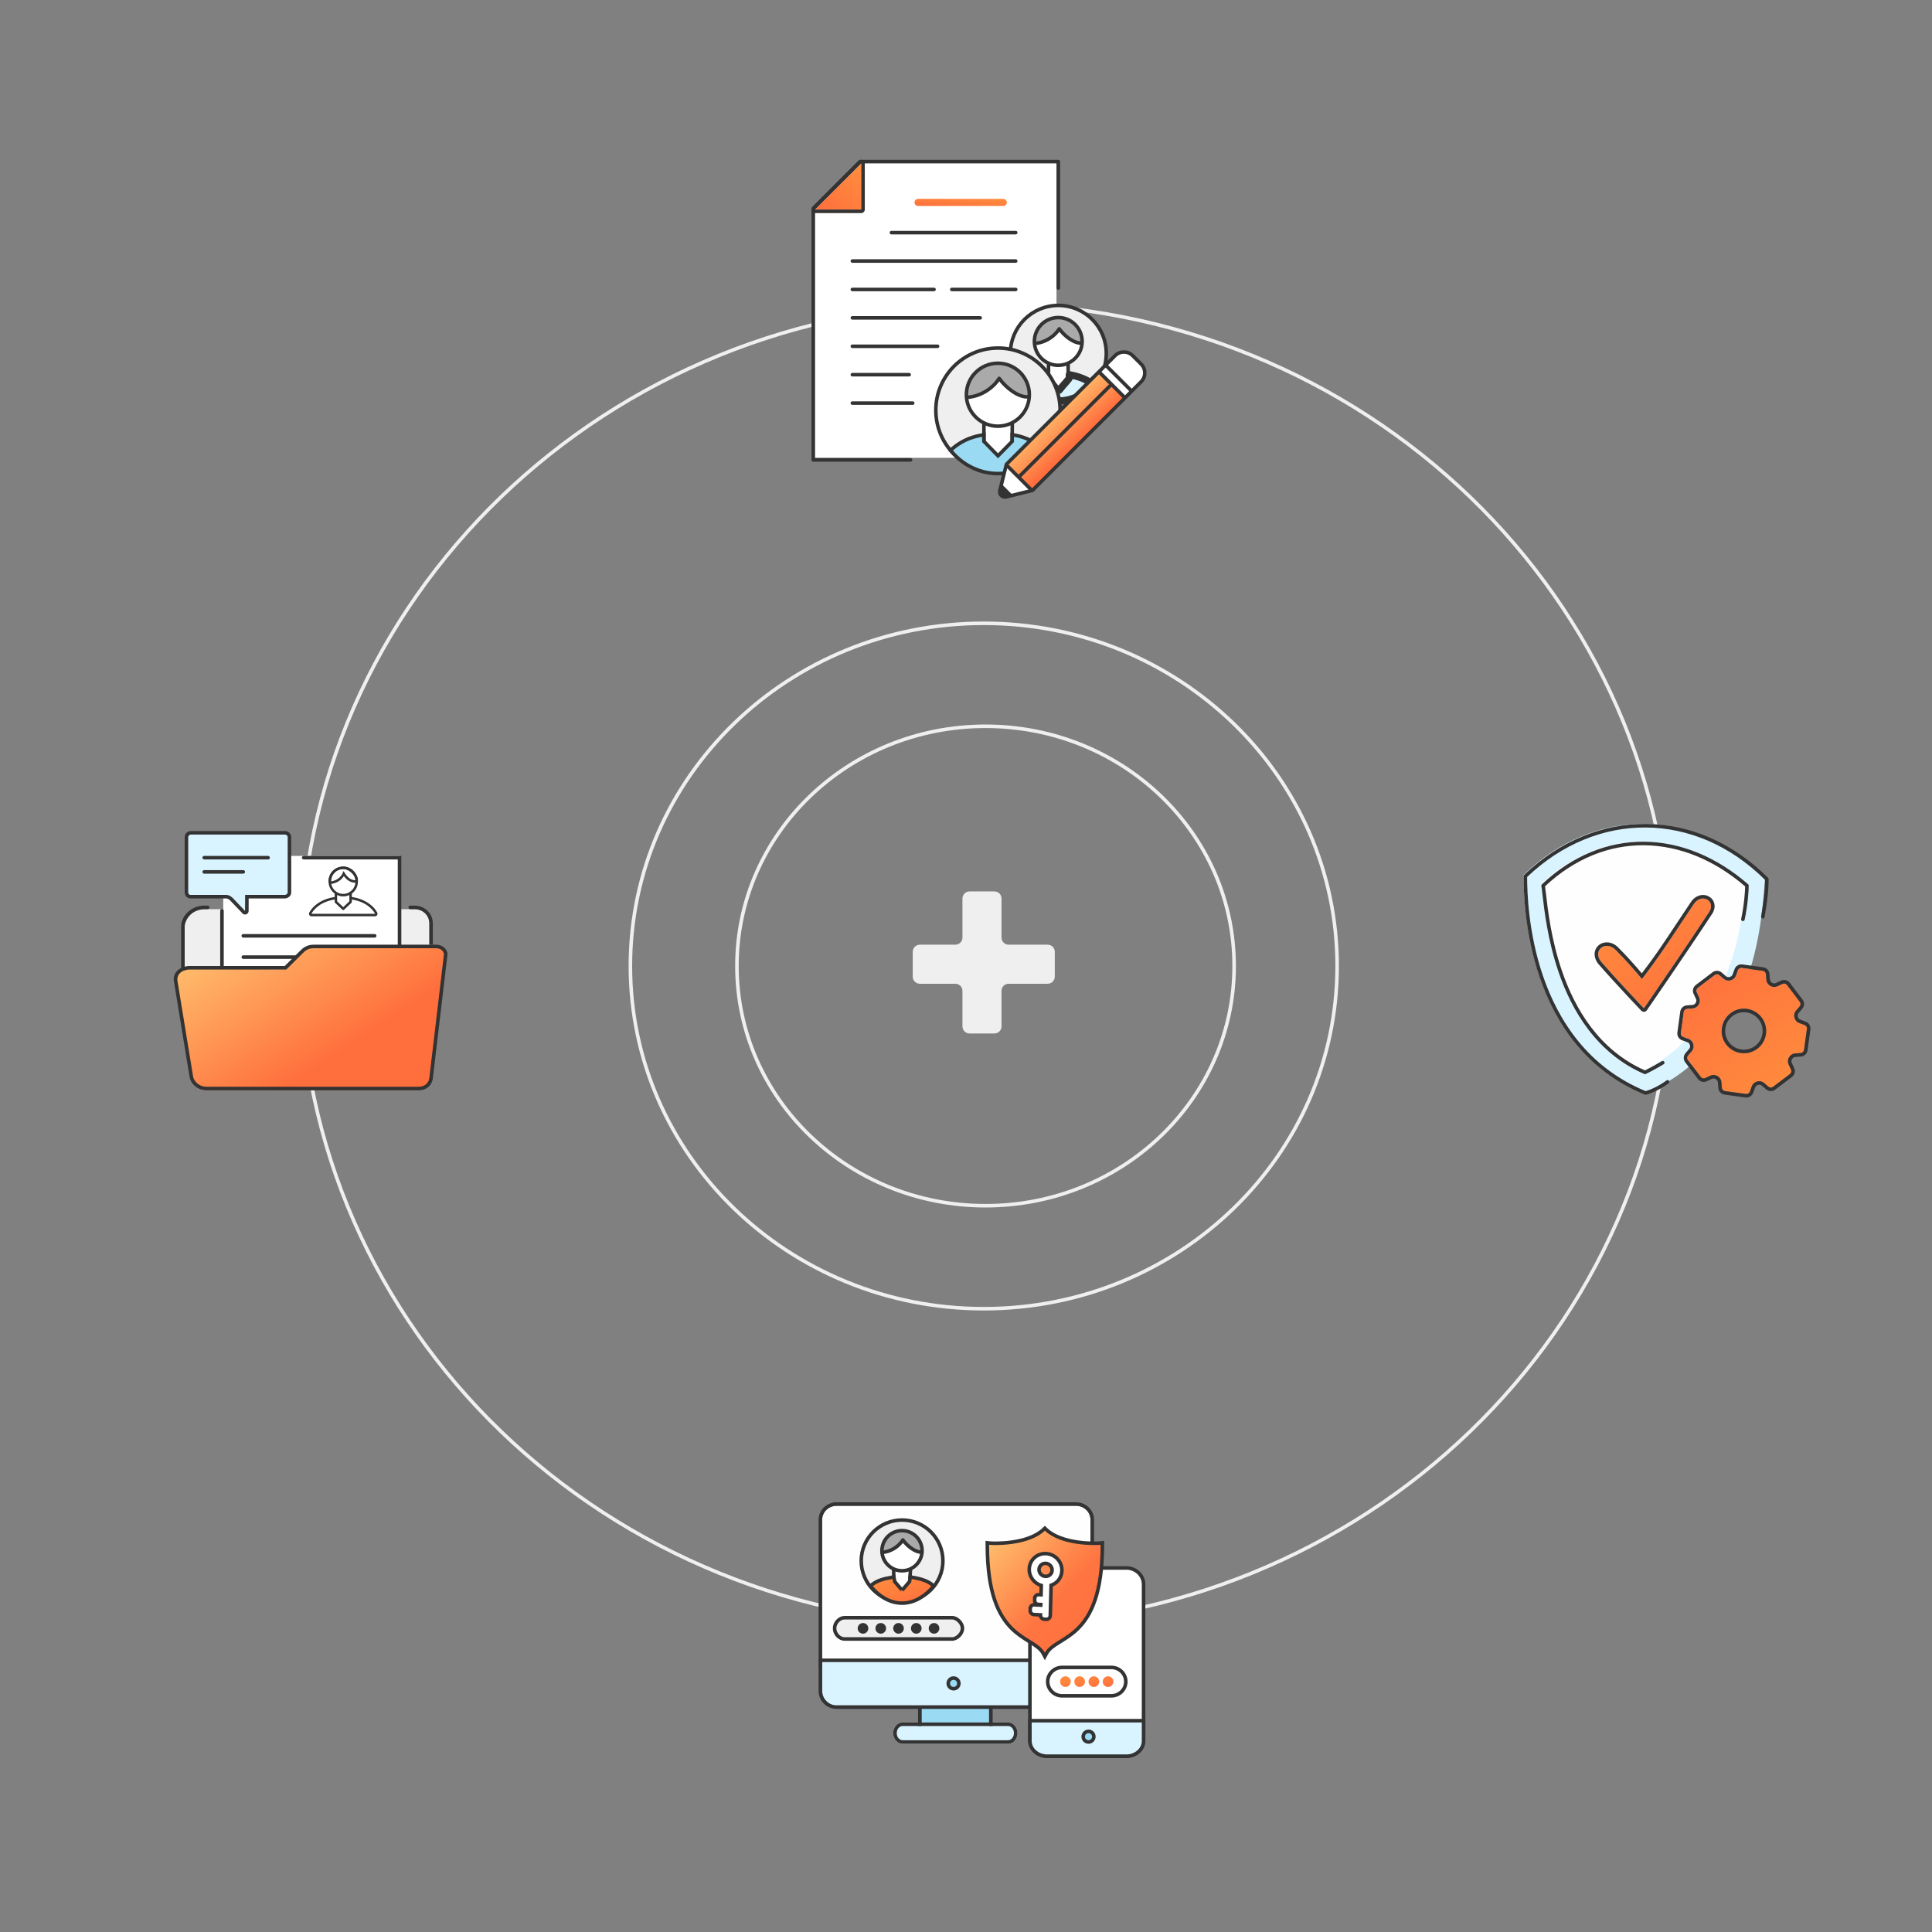 <svg width="544" height="544" viewBox="0 0 544 544" fill="none" xmlns="http://www.w3.org/2000/svg">
<rect x="0" y="0" width="544" height="544" fill="#808080" stroke="none"/>
<path fill-rule="evenodd" clip-rule="evenodd" d="M277 176.002C222.304 176.002 177.996 218.999 177.996 272C177.996 325.001 222.304 367.998 277 367.998C331.696 367.998 376.004 325.001 376.004 272C376.004 218.999 331.696 176.002 277 176.002ZM177 272C177 218.411 221.789 175 277 175C332.211 175 377 218.411 377 272C377 325.589 332.211 369 277 369C221.789 369 177 325.589 177 272Z" fill="#EFEFEF"/>
<path fill-rule="evenodd" clip-rule="evenodd" d="M277.5 204.999C239.098 204.999 207.999 235.014 207.999 272C207.999 308.986 239.098 339.001 277.5 339.001C315.902 339.001 347.001 308.986 347.001 272C347.001 235.014 315.902 204.999 277.5 204.999ZM207 272C207 234.428 238.581 204 277.5 204C316.419 204 348 234.428 348 272C348 309.572 316.419 340 277.5 340C238.581 340 207 309.572 207 272Z" fill="#EFEFEF"/>
<path fill-rule="evenodd" clip-rule="evenodd" d="M282 253C282 251.895 281.104 251 280 251H273C271.895 251 271 251.895 271 253V264C271 265.104 270.104 266 269 266L259 266C257.895 266 257 266.895 257 268V275C257 276.105 257.895 277 259 277H269C270.104 277 271 277.895 271 279V289C271 290.105 271.895 291 273 291H280C281.104 291 282 290.105 282 289V279C282 277.895 282.895 277 284 277H295C296.105 277 297 276.105 297 275V268C297 266.895 296.105 266 295 266L284 266C282.895 266 282 265.104 282 264V253Z" fill="#EFEFEF"/>
<path fill-rule="evenodd" clip-rule="evenodd" d="M277.5 85.998C171.167 85.998 84.999 169.067 84.999 271.5C84.999 373.933 171.167 457.002 277.5 457.002C383.833 457.002 470.002 373.933 470.002 271.5C470.002 169.067 383.833 85.998 277.5 85.998ZM84 271.5C84 168.482 170.65 85 277.5 85C384.35 85 471 168.482 471 271.5C471 374.518 384.35 458 277.5 458C170.65 458 84 374.518 84 271.5Z" fill="#EFEFEF"/>
<g clip-path="url(#clip0_1628_6173)">
<path fill-rule="evenodd" clip-rule="evenodd" d="M297.478 45.711H242.647L229.211 58.986V128.911H297.478V45.711Z" fill="white"/>
<path fill-rule="evenodd" clip-rule="evenodd" d="M298.5 45.501C298.5 45.224 298.276 45 298 45H242.16C242.027 45 241.9 45.053 241.806 45.147L228.646 58.316C228.553 58.41 228.5 58.537 228.5 58.67V129.499C228.5 129.776 228.724 130 229 130H256.387C256.663 130 256.887 129.776 256.887 129.499C256.887 129.223 256.663 128.999 256.387 128.999H229.5V58.877L242.367 46.001H297.5V81.093C297.5 81.37 297.724 81.594 298 81.594C298.276 81.594 298.5 81.37 298.5 81.093V45.501Z" fill="#333333"/>
<path fill-rule="evenodd" clip-rule="evenodd" d="M242.5 46L229.5 59H242.5V46Z" fill="url(#paint0_linear_1628_6173)"/>
<path fill-rule="evenodd" clip-rule="evenodd" d="M242.883 45.076C242.509 44.921 242.079 45.007 241.793 45.293L228.793 58.293C228.507 58.579 228.421 59.009 228.576 59.383C228.731 59.756 229.096 60 229.5 60H242.5C243.052 60 243.5 59.552 243.5 59V46C243.5 45.596 243.256 45.231 242.883 45.076ZM242.5 46V59H229.5L242.5 46Z" fill="#333333"/>
<path fill-rule="evenodd" clip-rule="evenodd" d="M250.5 65.5C250.5 65.224 250.724 65 251 65H286C286.276 65 286.5 65.224 286.5 65.5C286.5 65.776 286.276 66 286 66H251C250.724 66 250.5 65.776 250.5 65.5ZM262.989 81C263.271 81 263.5 81.224 263.5 81.5C263.5 81.776 263.271 82 262.989 82H240.011C239.729 82 239.5 81.776 239.5 81.5C239.5 81.224 239.729 81 240.011 81H262.989ZM256 105C256.276 105 256.5 105.224 256.5 105.5C256.5 105.776 256.276 106 256 106H240C239.724 106 239.5 105.776 239.5 105.5C239.5 105.224 239.724 105 240 105H256ZM240.006 89C239.727 89 239.5 89.224 239.5 89.5C239.5 89.776 239.727 90 240.006 90H275.994C276.273 90 276.5 89.776 276.5 89.5C276.5 89.224 276.273 89 275.994 89H240.006ZM286.5 73.5C286.5 73.224 286.274 73 285.995 73H240.005C239.726 73 239.5 73.224 239.5 73.5C239.5 73.776 239.726 74 240.005 74H285.995C286.274 74 286.5 73.776 286.5 73.5ZM240.006 97C239.726 97 239.5 97.224 239.5 97.5C239.5 97.776 239.726 98 240.006 98H263.994C264.274 98 264.5 97.776 264.5 97.5C264.5 97.224 264.274 97 263.994 97H240.006ZM257.5 113.5C257.5 113.224 257.273 113 256.993 113H240.007C239.727 113 239.5 113.224 239.5 113.5C239.5 113.776 239.727 114 240.007 114H256.993C257.273 114 257.5 113.776 257.5 113.5ZM286.003 81C286.277 81 286.5 81.224 286.5 81.5C286.5 81.776 286.277 82 286.003 82H267.997C267.723 82 267.5 81.776 267.5 81.5C267.5 81.224 267.723 81 267.997 81H286.003Z" fill="#333333"/>
<path fill-rule="evenodd" clip-rule="evenodd" d="M283.5 57C283.5 56.448 283.043 56 282.479 56H258.521C257.957 56 257.5 56.448 257.5 57C257.5 57.552 257.957 58 258.521 58H282.479C283.043 58 283.5 57.552 283.5 57Z" fill="url(#paint1_linear_1628_6173)"/>
<path fill-rule="evenodd" clip-rule="evenodd" d="M298 86C301.726 86 305.104 87.509 307.548 89.952C309.991 92.396 311.5 95.774 311.5 99.5C311.5 103.226 309.985 106.604 307.548 109.048C305.104 111.491 301.726 113 298 113C294.274 113 290.896 111.491 288.452 109.048C286.009 106.604 284.5 103.226 284.5 99.5C284.5 95.774 286.015 92.396 288.452 89.952C290.896 87.515 294.274 86 298 86Z" fill="#EFEFEF" stroke="#333333"/>
<path fill-rule="evenodd" clip-rule="evenodd" d="M298.25 92.377C299.545 94.564 302.594 97.105 304.719 96.8C304.738 96.58 304.75 96.36 304.75 96.14C304.75 92.402 301.72 89.378 297.988 89.378C294.249 89.378 291.226 92.408 291.226 96.14C291.226 96.397 291.238 96.653 291.268 96.904C293.296 96.873 296.644 95.505 298.25 92.377Z" fill="#AAAAAA"/>
<path fill-rule="evenodd" clip-rule="evenodd" d="M304.719 96.794C302.593 97.099 299.545 94.564 298.25 92.371C296.643 95.499 293.296 96.873 291.262 96.892C291.64 100.27 294.505 102.896 297.981 102.896C301.5 102.902 304.383 100.221 304.719 96.794Z" fill="white"/>
<path fill-rule="evenodd" clip-rule="evenodd" d="M300.877 106.128L301.048 105.902C301.127 105.798 301.127 105.749 301.127 105.499V104.772V101.192C300.187 101.687 299.124 101.962 297.987 101.962C296.851 101.962 295.788 101.681 294.848 101.192V101.296V104.753V105.492C294.848 105.743 294.848 105.792 294.927 105.896L295.098 106.122C295.856 107.123 296.705 107.997 297.511 109.084C297.706 109.347 297.841 109.469 297.987 109.439C298.14 109.475 298.268 109.347 298.464 109.084C299.264 108.003 300.119 107.13 300.877 106.128Z" fill="white"/>
<mask id="path-15-outside-1_1628_6173" maskUnits="userSpaceOnUse" x="286.161" y="103.499" width="24" height="11" fill="black">
<rect fill="white" x="286.161" y="103.499" width="24" height="11"/>
<path fill-rule="evenodd" clip-rule="evenodd" d="M301.006 106.587L300.839 106.802C300.097 107.752 299.265 108.58 298.476 109.605C298.284 109.854 298.153 109.976 298.009 109.941C297.859 109.976 297.734 109.854 297.542 109.605C296.753 108.574 295.921 107.752 295.179 106.796L295.012 106.582C294.934 106.483 294.934 106.437 294.934 106.199L294.5 105.5C291.802 105.963 289.902 106.91 288.161 108.266C290.506 111.017 294.036 112.878 298.009 112.878C301.958 112.878 305.5 110.988 307.839 108.266C306.11 106.899 303.777 105.973 301.078 105.499V106.199C301.084 106.443 301.084 106.489 301.006 106.587Z"/>
</mask>
<path fill-rule="evenodd" clip-rule="evenodd" d="M301.006 106.587L300.839 106.802C300.097 107.752 299.265 108.58 298.476 109.605C298.284 109.854 298.153 109.976 298.009 109.941C297.859 109.976 297.734 109.854 297.542 109.605C296.753 108.574 295.921 107.752 295.179 106.796L295.012 106.582C294.934 106.483 294.934 106.437 294.934 106.199L294.5 105.5C291.802 105.963 289.902 106.91 288.161 108.266C290.506 111.017 294.036 112.878 298.009 112.878C301.958 112.878 305.5 110.988 307.839 108.266C306.11 106.899 303.777 105.973 301.078 105.499V106.199C301.084 106.443 301.084 106.489 301.006 106.587Z" fill="#D9F4FF"/>
<path d="M301.006 106.587L300.222 105.968L300.219 105.972L301.006 106.587ZM300.839 106.802L300.051 106.186L300.051 106.186L300.839 106.802ZM298.476 109.605L297.683 108.995L297.683 108.996L298.476 109.605ZM298.009 109.941L298.244 108.969L298.014 108.913L297.783 108.967L298.009 109.941ZM297.542 109.605L296.748 110.213L296.75 110.215L297.542 109.605ZM295.179 106.796L295.969 106.183L295.967 106.18L295.179 106.796ZM295.012 106.582L295.799 105.966L295.796 105.962L295.012 106.582ZM294.934 106.199H295.934V105.914L295.784 105.672L294.934 106.199ZM294.5 105.5L295.35 104.973L294.995 104.4L294.331 104.514L294.5 105.5ZM288.161 108.266L287.547 107.477L286.722 108.119L287.4 108.914L288.161 108.266ZM307.839 108.266L308.597 108.917L309.276 108.127L308.459 107.481L307.839 108.266ZM301.078 105.499L301.252 104.514C300.961 104.462 300.662 104.543 300.435 104.733C300.209 104.923 300.078 105.203 300.078 105.499H301.078ZM301.078 106.199H300.078V106.212L300.079 106.224L301.078 106.199ZM300.219 105.972L300.051 106.186L301.627 107.418L301.794 107.203L300.219 105.972ZM300.051 106.186C299.701 106.634 299.329 107.055 298.924 107.515C298.526 107.968 298.101 108.453 297.683 108.995L299.268 110.215C299.64 109.732 300.026 109.291 300.426 108.836C300.82 108.387 301.235 107.92 301.627 107.417L300.051 106.186ZM297.683 108.996C297.643 109.047 297.617 109.078 297.601 109.097C297.583 109.117 297.589 109.107 297.617 109.085C297.645 109.064 297.718 109.013 297.834 108.979C297.962 108.941 298.105 108.935 298.244 108.969L297.774 110.913C298.241 111.026 298.615 110.84 298.832 110.674C299.02 110.53 299.17 110.343 299.269 110.215L297.683 108.996ZM297.783 108.967C297.912 108.937 298.05 108.94 298.179 108.978C298.297 109.012 298.373 109.065 298.403 109.088C298.432 109.111 298.439 109.122 298.42 109.101C298.403 109.082 298.377 109.05 298.335 108.996L296.75 110.215C296.844 110.337 296.992 110.526 297.18 110.671C297.406 110.846 297.777 111.022 298.235 110.915L297.783 108.967ZM298.336 108.997C297.918 108.451 297.492 107.965 297.094 107.512C296.689 107.052 296.317 106.632 295.969 106.183L294.389 107.409C294.783 107.916 295.198 108.385 295.592 108.833C295.992 109.288 296.377 109.728 296.748 110.213L298.336 108.997ZM295.967 106.18L295.799 105.966L294.224 107.198L294.391 107.412L295.967 106.18ZM295.796 105.962C295.798 105.965 295.83 106.003 295.861 106.067C295.897 106.139 295.917 106.208 295.927 106.264C295.936 106.309 295.935 106.335 295.935 106.315C295.934 106.294 295.934 106.264 295.934 106.199H293.934C293.934 106.274 293.93 106.457 293.96 106.621C294.007 106.885 294.122 107.069 294.227 107.202L295.796 105.962ZM295.784 105.672L295.35 104.973L293.65 106.027L294.084 106.726L295.784 105.672ZM294.331 104.514C291.46 105.007 289.409 106.027 287.547 107.477L288.775 109.055C290.395 107.794 292.143 106.919 294.669 106.486L294.331 104.514ZM287.4 108.914C289.918 111.868 293.717 113.878 298.009 113.878V111.878C294.355 111.878 291.095 110.166 288.922 107.617L287.4 108.914ZM298.009 113.878C302.281 113.878 306.09 111.836 308.597 108.917L307.081 107.614C304.91 110.14 301.635 111.878 298.009 111.878V113.878ZM308.459 107.481C306.564 105.983 304.061 105.008 301.252 104.514L300.905 106.483C303.492 106.939 305.656 107.814 307.219 109.05L308.459 107.481ZM300.078 105.499V106.199H302.078V105.499H300.078ZM300.079 106.224C300.08 106.289 300.081 106.32 300.081 106.339C300.08 106.36 300.079 106.332 300.087 106.285C300.097 106.225 300.117 106.152 300.154 106.077C300.187 106.011 300.22 105.97 300.222 105.968L301.791 107.207C301.896 107.074 302.015 106.884 302.06 106.611C302.089 106.44 302.08 106.253 302.078 106.175L300.079 106.224Z" fill="#333333" mask="url(#path-15-outside-1_1628_6173)"/>
<path d="M295.232 102.731V106.114M300.767 102.731V106.114" stroke="#333333" stroke-linecap="round" stroke-linejoin="round"/>
<path d="M297.981 89.414C299.835 89.414 301.518 90.164 302.735 91.381C303.952 92.598 304.702 94.28 304.702 96.134C304.702 97.988 303.952 99.67 302.735 100.887C301.51 102.106 299.833 102.86 297.981 102.86C296.129 102.86 294.446 102.105 293.228 100.887C292.01 99.669 291.255 97.993 291.255 96.134C291.255 94.28 292.005 92.598 293.222 91.381C294.445 90.163 296.128 89.414 297.981 89.414Z" stroke="#333333"/>
<path d="M304.768 96.58C303.657 96.739 302.362 96.238 301.164 95.419C300.052 94.662 299.002 93.617 298.263 92.585C297.542 93.727 296.589 94.607 295.587 95.254C294.091 96.219 292.46 96.678 291.25 96.69" stroke="#333333" stroke-linejoin="round"/>
<path fill-rule="evenodd" clip-rule="evenodd" d="M281 98C285.83 98 290.209 99.956 293.377 103.123C296.544 106.291 298.5 110.67 298.5 115.5C298.5 120.33 296.536 124.709 293.377 127.877C290.209 131.044 285.83 133 281 133C276.17 133 271.791 131.044 268.623 127.877C265.456 124.709 263.5 120.33 263.5 115.5C263.5 110.67 265.464 106.291 268.623 103.123C271.791 99.964 276.17 98 281 98Z" fill="#EFEFEF" stroke="#333333"/>
<path fill-rule="evenodd" clip-rule="evenodd" d="M281.324 106.267C283.003 109.102 286.954 112.396 289.71 112C289.734 111.715 289.749 111.43 289.749 111.145C289.749 106.299 285.822 102.379 280.984 102.379C276.137 102.379 272.218 106.306 272.218 111.145C272.218 111.477 272.234 111.81 272.273 112.135C274.902 112.095 279.242 110.321 281.324 106.267Z" fill="#AAAAAA"/>
<path fill-rule="evenodd" clip-rule="evenodd" d="M289.711 111.992C286.956 112.388 283.004 109.102 281.325 106.259C279.243 110.313 274.903 112.095 272.267 112.119C272.758 116.498 276.471 119.903 280.977 119.903C285.538 119.911 289.276 116.434 289.711 111.992Z" fill="white"/>
<path fill-rule="evenodd" clip-rule="evenodd" d="M284.73 124.092L284.951 123.799C285.054 123.664 285.054 123.601 285.054 123.276V122.334V117.693C283.835 118.335 282.457 118.691 280.984 118.691C279.511 118.691 278.134 118.327 276.914 117.693V117.828V122.31V123.268C276.914 123.593 276.914 123.656 277.017 123.791L277.239 124.084C278.221 125.382 279.321 126.515 280.367 127.924C280.62 128.265 280.794 128.423 280.984 128.383C281.182 128.431 281.348 128.265 281.602 127.924C282.639 126.523 283.748 125.39 284.73 124.092Z" fill="white"/>
<path d="M277.047 123V122.407L276.462 122.507C272.869 123.124 270.273 124.505 268.001 126.465L267.625 126.79L267.948 127.168C271.071 130.832 275.698 133.341 281.011 133.341C286.292 133.341 291.017 130.816 294.133 127.189L294.473 126.794L294.064 126.471C291.78 124.665 289.19 123.142 285.587 122.508L285 122.404V123V124.28L281.012 128.347L277.047 124.281V123Z" fill="#9ADAF3" stroke="#333333"/>
<path d="M277.047 119.391V124.234M285.031 119.219L285 124" stroke="#333333" stroke-linecap="round" stroke-linejoin="round"/>
<path d="M280.976 102.277C283.42 102.277 285.638 103.266 287.242 104.87C288.847 106.475 289.836 108.693 289.836 111.137C289.836 113.58 288.847 115.798 287.243 117.403C285.629 119.009 283.418 120.004 280.976 120.004C278.533 120.004 276.315 119.008 274.71 117.403C273.104 115.798 272.108 113.587 272.108 111.137C272.108 108.693 273.097 106.475 274.701 104.871C276.314 103.266 278.533 102.277 280.976 102.277Z" stroke="#333333"/>
<path d="M289.773 111.715C288.332 111.921 286.653 111.271 285.101 110.21C283.66 109.228 282.298 107.874 281.34 106.536C280.405 108.017 279.17 109.157 277.871 109.996C275.931 111.247 273.817 111.841 272.249 111.857" stroke="#333333" stroke-linejoin="round"/>
<path fill-rule="evenodd" clip-rule="evenodd" d="M322.174 106.447C322.955 105.666 322.955 104.399 322.174 103.618L317.856 99.3C317.075 98.519 315.808 98.519 315.027 99.3L283.164 131.164L290.31 138.31L322.174 106.447Z" fill="white"/>
<path fill-rule="evenodd" clip-rule="evenodd" d="M309.526 104.534L316.949 111.958L290.813 138.094L283.389 130.671L309.526 104.534Z" fill="url(#paint2_linear_1628_6173)"/>
<path fill-rule="evenodd" clip-rule="evenodd" d="M282.273 140.049C282.029 140.112 281.77 140.041 281.592 139.863C281.414 139.685 281.343 139.426 281.406 139.182L283.508 131.052L290.404 137.948L282.273 140.049Z" fill="white"/>
<path d="M321.318 107.475C322.685 106.108 322.685 103.892 321.318 102.525L318.93 100.137C317.563 98.77 315.347 98.77 313.98 100.137L283.384 130.732L281.544 138.091C281.27 139.19 282.265 140.185 283.363 139.91L290.722 138.071L321.318 107.475Z" stroke="#333333"/>
<path d="M313.082 108.096L286.667 134.51" stroke="#333333"/>
<path d="M283.507 131.052L290.403 137.948" stroke="#333333" stroke-linecap="round"/>
<path d="M309.654 104.904L316.55 111.8" stroke="#333333" stroke-linecap="round"/>
<path d="M311.535 103.024L318.431 109.92" stroke="#333333" stroke-linecap="round"/>
<path fill-rule="evenodd" clip-rule="evenodd" d="M285.327 139.576L281.879 136.128L281.304 139.576L281.879 140.151L285.327 139.576Z" fill="#333333"/>
</g>
<path fill-rule="evenodd" clip-rule="evenodd" d="M462.838 308C429.699 294.327 429 253.898 429 246.355C448.902 227.078 477.098 227.077 497 247.194C496.171 254.737 495.992 294.327 462.838 308Z" fill="#D9F4FF"/>
<path fill-rule="evenodd" clip-rule="evenodd" d="M430 246.929C430.008 250.868 430.254 262.475 434.465 274.8C438.74 287.31 447.081 300.515 463.368 307.233C464.9 306.788 466.343 306.056 467.421 305.42C467.978 305.091 468.433 304.791 468.748 304.573C468.905 304.464 469.027 304.376 469.11 304.316C469.151 304.286 469.182 304.263 469.202 304.247L469.225 304.23L469.23 304.226L469.231 304.226M430 246.929C449.65 228.22 477.351 228.224 496.999 247.753C496.981 251.268 496.5 254.234 495.991 257.376C495.954 257.605 495.917 257.834 495.88 258.064C495.836 258.337 496.021 258.594 496.294 258.638C496.567 258.682 496.823 258.496 496.867 258.224C496.905 257.99 496.943 257.756 496.98 257.524C497.498 254.33 498 251.235 498 247.546C498 247.413 497.947 247.286 497.854 247.193C477.758 227.078 449.251 227.077 429.154 246.354C429.056 246.449 429 246.579 429 246.715C429 250.467 429.175 262.409 433.519 275.123C437.865 287.843 446.402 301.381 463.149 308.224C463.251 308.266 463.364 308.272 463.471 308.243C465.181 307.772 466.773 306.963 467.93 306.281C468.51 305.938 468.985 305.624 469.316 305.396C469.482 305.281 469.612 305.188 469.701 305.123C469.745 305.09 469.78 305.064 469.803 305.047L469.83 305.026L469.838 305.02L469.84 305.019L469.841 305.018L469.841 305.018C469.841 305.018 469.841 305.018 469.536 304.622L469.841 305.018C470.06 304.849 470.101 304.536 469.932 304.317C469.764 304.098 469.45 304.057 469.231 304.226" fill="#333333"/>
<path fill-rule="evenodd" clip-rule="evenodd" d="M462.697 301.457C436.234 289.93 434.946 254.369 434 248.866C451.211 232.632 473.676 233.463 491.394 248.866C491.394 254.223 488.652 289.1 462.697 301.457Z" fill="#FEFEFE"/>
<path fill-rule="evenodd" clip-rule="evenodd" d="M435.036 249.549C435.121 250.113 435.211 250.893 435.322 251.855C435.831 256.267 436.779 264.499 439.753 273.242C443.46 284.138 450.275 295.691 463.187 301.407C464.201 300.914 465.342 300.288 466.254 299.77C466.74 299.494 467.159 299.25 467.457 299.075C467.605 298.988 467.724 298.918 467.804 298.869L467.897 298.814L467.921 298.8L467.928 298.796C468.164 298.653 468.472 298.729 468.615 298.965C468.757 299.202 468.681 299.509 468.444 299.652L468.186 299.224C468.444 299.652 468.445 299.652 468.444 299.652L468.411 299.672L468.317 299.728C468.234 299.777 468.114 299.849 467.964 299.937C467.663 300.114 467.239 300.361 466.748 300.64C465.767 301.197 464.507 301.887 463.412 302.409C463.281 302.471 463.13 302.474 462.997 302.416C449.583 296.572 442.576 284.647 438.806 273.564C435.789 264.692 434.821 256.27 434.319 251.898C434.194 250.816 434.099 249.982 434.007 249.45C433.979 249.285 434.035 249.117 434.157 249.002C442.848 240.804 452.889 236.897 463.012 237.002C473.13 237.107 483.287 241.221 492.222 248.988C492.331 249.083 492.394 249.221 492.394 249.366C492.394 250.634 492.162 254.702 491.245 258.962C491.186 259.232 490.92 259.403 490.651 259.345C490.381 259.287 490.209 259.021 490.267 258.751C491.118 254.8 491.366 251.016 491.391 249.592C482.651 242.055 472.783 238.104 463.002 238.002C453.233 237.9 443.51 241.637 435.036 249.549Z" fill="#333333"/>
<path fill-rule="evenodd" clip-rule="evenodd" d="M454.909 267.458C459.025 271.57 462.318 275.681 462.318 275.681C468.081 268.281 471.702 262.276 476.927 254.572C479.159 251.282 483.252 253.713 481.253 256.768C474.483 267.113 462.883 283.904 462.883 283.904C462.883 283.904 456.555 277.326 450.793 270.747C448.324 267.458 452.162 264.714 454.909 267.458Z" fill="url(#paint3_linear_1628_6173)"/>
<path fill-rule="evenodd" clip-rule="evenodd" d="M461.667 274.891C462.085 275.393 462.318 275.683 462.318 275.683C462.53 275.411 462.74 275.14 462.946 274.871C466.763 269.903 469.652 265.529 472.794 260.774C474.1 258.797 475.449 256.753 476.927 254.574C479.159 251.284 483.252 253.715 481.253 256.77C475.385 265.736 465.89 279.544 463.462 283.066C463.089 283.608 462.883 283.906 462.883 283.906C462.883 283.906 462.629 283.643 462.177 283.168C460.372 281.272 455.402 276.011 450.793 270.749C448.324 267.46 452.162 264.716 454.909 267.46C457.932 270.48 460.511 273.5 461.667 274.891ZM462.293 274.079C461.935 273.65 461.467 273.098 460.912 272.458C459.565 270.905 457.696 268.83 455.616 266.753C453.941 265.08 451.739 264.947 450.291 266.046C449.576 266.588 449.091 267.409 449.012 268.38C448.932 269.349 449.261 270.375 449.994 271.35C450.009 271.37 450.025 271.389 450.041 271.408C452.932 274.709 455.962 278.006 458.268 280.477C459.421 281.713 460.394 282.743 461.079 283.464C461.421 283.825 461.692 284.108 461.877 284.302L462.088 284.523L462.161 284.599C462.162 284.599 462.162 284.599 462.883 283.906L462.161 284.599C462.37 284.815 462.664 284.927 462.963 284.903C463.262 284.879 463.535 284.722 463.705 284.475L462.883 283.906C463.705 284.475 463.705 284.475 463.705 284.475L464.218 283.732C464.548 283.252 465.028 282.556 465.625 281.688C466.819 279.951 468.481 277.528 470.355 274.781C474.102 269.29 478.699 262.499 482.09 257.318C482.712 256.367 482.917 255.368 482.709 254.454C482.504 253.549 481.916 252.833 481.158 252.416C479.595 251.557 477.466 251.998 476.099 254.013C474.607 256.213 473.25 258.268 471.94 260.251C468.846 264.935 466.016 269.219 462.293 274.079Z" fill="#333333"/>
<path fill-rule="evenodd" clip-rule="evenodd" d="M484.124 274.596L485.357 275.65C485.888 276.105 486.62 276.236 487.298 276.057C487.975 275.879 488.551 275.406 488.791 274.749L489.349 273.225C489.518 272.764 489.985 272.481 490.472 272.548L496.344 273.351C496.83 273.418 497.206 273.815 497.243 274.305L497.369 275.921C497.424 276.619 497.851 277.228 498.456 277.583C499.06 277.936 499.8 278.007 500.435 277.714L501.906 277.03C502.352 276.824 502.881 276.955 503.179 277.347L506.764 282.069C507.062 282.462 507.046 283.006 506.727 283.38L505.673 284.613C505.216 285.145 505.088 285.875 505.267 286.554C505.445 287.23 505.917 287.804 506.576 288.047L508.099 288.603C508.559 288.772 508.843 289.239 508.776 289.726L507.971 295.597C507.905 296.083 507.508 296.459 507.018 296.496L505.4 296.623C504.702 296.678 504.093 297.104 503.738 297.709C503.385 298.313 503.315 299.053 503.608 299.688L504.294 301.161C504.501 301.608 504.37 302.136 503.978 302.434L499.259 306.015C498.867 306.313 498.323 306.297 497.948 305.977L496.715 304.923C496.184 304.468 495.45 304.339 494.774 304.516C494.098 304.694 493.519 305.165 493.281 305.825L492.723 307.349C492.554 307.809 492.087 308.092 491.598 308.027L485.726 307.224C485.24 307.157 484.863 306.76 484.827 306.27L484.701 304.654C484.646 303.956 484.219 303.347 483.614 302.992C483.01 302.639 482.27 302.568 481.635 302.861L480.164 303.545C479.717 303.751 479.189 303.62 478.891 303.228L475.308 298.508C475.01 298.116 475.028 297.57 475.345 297.197L476.399 295.964C476.853 295.434 476.984 294.702 476.804 294.024C476.627 293.347 476.157 292.771 475.495 292.53L473.973 291.974C473.512 291.805 473.229 291.338 473.295 290.851L474.1 284.981C474.167 284.494 474.563 284.118 475.056 284.08L476.674 283.952C477.372 283.898 477.981 283.472 478.336 282.866C478.689 282.263 478.762 281.521 478.466 280.888L477.782 279.417C477.575 278.97 477.706 278.442 478.098 278.144L482.819 274.561C483.205 274.261 483.752 274.275 484.124 274.596ZM487.242 285.29C484.487 287.382 483.947 291.325 486.04 294.082C488.133 296.839 492.077 297.379 494.833 295.288C497.589 293.196 498.128 289.253 496.035 286.496C493.942 283.739 489.998 283.198 487.242 285.29Z" fill="url(#paint4_linear_1628_6173)"/>
<path d="M485.682 275.271L485.682 275.271L484.451 274.217C484.451 274.217 484.45 274.217 484.45 274.217C483.899 273.742 483.089 273.719 482.514 274.164C482.514 274.165 482.513 274.166 482.512 274.166L477.796 277.746C477.216 278.186 477.022 278.967 477.328 279.627L477.328 279.628L478.013 281.099L478.013 281.099C478.23 281.565 478.185 282.133 477.904 282.614C477.621 283.097 477.149 283.414 476.635 283.454L476.635 283.454L475.018 283.581C474.29 283.638 473.703 284.194 473.605 284.913C473.605 284.913 473.605 284.913 473.605 284.913C473.605 284.913 473.605 284.913 473.605 284.913L472.8 290.783L472.8 290.784C472.702 291.504 473.121 292.194 473.801 292.443L473.801 292.444L475.324 293L475.324 293C475.812 293.177 476.179 293.611 476.321 294.151L476.321 294.151C476.464 294.691 476.354 295.248 476.019 295.639L476.019 295.639L474.965 296.872L474.964 296.873C474.496 297.423 474.469 298.23 474.909 298.81L478.493 303.53C478.933 304.11 479.714 304.304 480.374 303.998L480.375 303.998L481.844 303.315C481.844 303.315 481.845 303.315 481.845 303.315C482.314 303.098 482.881 303.143 483.361 303.424C483.844 303.707 484.162 304.179 484.202 304.693C484.202 304.693 484.202 304.693 484.202 304.693L484.328 306.307C484.328 306.307 484.328 306.308 484.328 306.308C484.383 307.035 484.941 307.621 485.658 307.719L485.659 307.719L491.531 308.523L491.533 308.523C492.253 308.619 492.943 308.201 493.193 307.521L493.193 307.52L493.75 305.997L493.751 305.995C493.926 305.51 494.361 305.142 494.901 305C495.439 304.859 495.999 304.968 496.39 305.303L496.39 305.303L497.623 306.357L497.624 306.358C498.177 306.83 498.982 306.853 499.561 306.413L504.28 302.832C504.859 302.392 505.053 301.61 504.748 300.951L504.747 300.95L504.062 299.478C504.062 299.478 504.061 299.478 504.061 299.478C503.845 299.008 503.89 298.441 504.17 297.962C504.453 297.479 504.925 297.162 505.439 297.122L505.439 297.122L507.055 296.994C507.055 296.994 507.056 296.994 507.056 296.994C507.783 296.94 508.369 296.382 508.467 295.665C508.467 295.665 508.467 295.665 508.467 295.664C508.467 295.664 508.467 295.664 508.467 295.664L509.272 289.794L509.272 289.794C509.37 289.073 508.951 288.383 508.271 288.134L508.27 288.134L506.749 287.578C506.749 287.578 506.749 287.578 506.749 287.578C506.261 287.398 505.892 286.964 505.751 286.427L505.751 286.426C505.608 285.885 505.716 285.33 506.052 284.938L506.053 284.938L507.107 283.705L507.107 283.705C507.579 283.151 507.602 282.346 507.162 281.767L503.577 277.045C503.137 276.465 502.356 276.271 501.696 276.577L501.695 276.577L500.226 277.26C500.226 277.26 500.225 277.26 500.225 277.261C499.755 277.476 499.188 277.432 498.709 277.151C498.226 276.868 497.908 276.396 497.868 275.882L497.742 274.268C497.742 274.268 497.742 274.267 497.742 274.267C497.687 273.54 497.129 272.954 496.412 272.856L496.411 272.856L490.539 272.052C490.539 272.052 490.539 272.052 490.539 272.052C490.539 272.052 490.539 272.052 490.539 272.052C489.819 271.954 489.129 272.373 488.88 273.053L488.88 273.053L488.322 274.577L488.322 274.577C488.145 275.062 487.71 275.432 487.172 275.573L487.171 275.573C486.631 275.716 486.074 275.606 485.682 275.271ZM486.439 293.779C484.512 291.243 485.009 287.613 487.545 285.688C490.081 283.764 493.711 284.261 495.637 286.798C497.563 289.335 497.067 292.965 494.531 294.889C491.995 296.814 488.365 296.316 486.439 293.779Z" stroke="#333333"/>
<path fill-rule="evenodd" clip-rule="evenodd" d="M64 274V256H58C54.399 256 52 258.424 52 260.286V274H64Z" fill="#EFEFEF"/>
<path d="M52 261C52 259.088 53.922 256 57.465 256H58.469C58.745 256 58.969 255.776 58.969 255.5C58.969 255.224 58.745 255 58.469 255H57.465C54.191 255 51 257.561 51 261V275.48H65.031V258.844H64V274H52V261Z" fill="#333333"/>
<path fill-rule="evenodd" clip-rule="evenodd" d="M112 256V268H121V259.907C121 257.5 119 256 117 256H112Z" fill="#EFEFEF"/>
<path d="M116.76 255C119.265 255 121.866 256.892 121.866 260.011V266H120.866V260.011C120.866 257.54 118.813 256 116.76 256H115.5C115.224 256 115 255.776 115 255.5C115 255.224 115.224 255 115.5 255H116.76Z" fill="#333333"/>
<path fill-rule="evenodd" clip-rule="evenodd" d="M112.501 241H72.56L62.861 251.85V283.333H112.501V241Z" fill="white"/>
<path fill-rule="evenodd" clip-rule="evenodd" d="M85.001 241.5C85.001 241.224 85.225 241 85.501 241H113.001V284H62.001V256.438C62.001 256.161 62.225 255.938 62.501 255.938C62.777 255.938 63.001 256.161 63.001 256.438V283H112.001V242H85.501C85.225 242 85.001 241.776 85.001 241.5Z" fill="#333333"/>
<path d="M71.747 241.913C71.89 241.77 72.105 241.727 72.292 241.805C72.479 241.882 72.601 242.064 72.601 242.267V251.507C72.601 251.783 72.377 252.007 72.101 252.007H62.861C62.658 252.007 62.476 251.885 62.399 251.698C62.321 251.511 62.364 251.296 62.507 251.153L71.747 241.913Z" fill="#D9F4FF" stroke="#333333" stroke-linejoin="round"/>
<path fill-rule="evenodd" clip-rule="evenodd" d="M105.506 263C105.779 263 106 263.224 106 263.5C106 263.776 105.779 264 105.506 264H68.494C68.221 264 68 263.776 68 263.5C68 263.224 68.221 263 68.494 263H105.506ZM104.506 269C104.779 269 105 269.224 105 269.5C105 269.776 104.779 270 104.506 270H68.494C68.221 270 68 269.776 68 269.5C68 269.224 68.221 269 68.494 269H104.506Z" fill="#333333"/>
<path fill-rule="evenodd" clip-rule="evenodd" d="M84.604 268.338L80.126 272.938L53.157 272.75C50.926 272.75 49.07 275.559 49.314 277.188L53.845 303.375C53.975 304.216 56 307 57.591 307H117.32C119.551 307 120.774 305.55 120.901 303.916L124.976 269.456C125.5 267 125 267 122.318 267H87.78C86.565 267 85.473 267.46 84.604 268.338Z" fill="url(#paint5_linear_1628_6173)"/>
<path fill-rule="evenodd" clip-rule="evenodd" d="M84.748 267.486C85.709 266.515 86.929 266 88.279 266H122.817C124.868 266 126.231 267.629 125.97 269.033L121.898 303.465C121.824 304.39 121.439 305.277 120.742 305.934C120.039 306.598 119.048 307 117.82 307H58.091C55.62 307 53.665 305.115 53.376 303.237L53.376 303.235L48.974 276.3C48.766 275.078 49.167 274.052 49.963 273.281C50.77 272.5 52.111 272 53.374 272H80.172L84.739 267.495L84.748 267.486ZM85.467 268.181L80.61 273H53.374C52.407 273 51.307 273.372 50.659 274C50 274.637 49.875 275.55 49.963 276.149L49.964 276.152L54.364 303.083C54.575 304.463 56.101 306 58.091 306H117.82C118.822 306 119.558 305.677 120.056 305.207C120.558 304.734 120.847 304.083 120.902 303.377L120.903 303.367L124.981 268.878L124.985 268.859C125.112 268.214 124.405 267 122.817 267H88.279C87.205 267 86.242 267.402 85.467 268.181Z" fill="#333333"/>
<path fill-rule="evenodd" clip-rule="evenodd" d="M87.062 257.009L87.689 257.3H105.613L106.24 257.009C106.337 257.226 106.319 257.478 106.192 257.679C106.066 257.879 105.847 258 105.613 258H87.689C87.455 258 87.236 257.879 87.109 257.679C86.983 257.478 86.965 257.226 87.062 257.009ZM105.175 256.6C105.486 257.018 105.613 257.3 105.613 257.3C106.24 257.009 106.24 257.009 106.239 257.009L106.239 257.008L106.238 257.005L106.235 256.999L106.227 256.983C106.221 256.97 106.213 256.954 106.203 256.933C106.182 256.892 106.153 256.837 106.114 256.769C106.037 256.633 105.921 256.447 105.761 256.227C105.44 255.787 104.939 255.213 104.203 254.643C102.722 253.497 100.333 252.4 96.651 252.4C92.969 252.4 90.58 253.497 89.099 254.643C88.363 255.213 87.862 255.787 87.541 256.227C87.38 256.447 87.265 256.633 87.188 256.769C87.149 256.837 87.12 256.892 87.099 256.933C87.089 256.954 87.081 256.97 87.074 256.983L87.067 256.999L87.064 257.005L87.063 257.008L87.063 257.009C87.062 257.009 87.062 257.009 87.689 257.3C87.689 257.3 87.816 257.018 88.127 256.6C89.016 255.405 91.409 253.1 96.651 253.1C101.892 253.1 104.286 255.405 105.175 256.6ZM104.987 257.595L104.987 257.593C104.987 257.595 104.987 257.595 104.987 257.595ZM88.315 257.595C88.314 257.595 88.315 257.594 88.316 257.593L88.315 257.595Z" fill="#333333"/>
<path d="M94.583 251H98.719V254.267L96.651 255.9L94.583 254.267V251Z" fill="white"/>
<path d="M100.787 248.2C100.787 250.52 98.935 252.4 96.651 252.4C94.367 252.4 92.515 250.52 92.515 248.2C92.515 245.88 94.367 244 96.651 244C98.935 244 100.787 245.88 100.787 248.2Z" fill="white"/>
<path fill-rule="evenodd" clip-rule="evenodd" d="M96.651 251.7C98.554 251.7 100.098 250.133 100.098 248.2C100.098 246.267 98.554 244.7 96.651 244.7C94.747 244.7 93.204 246.267 93.204 248.2C93.204 250.133 94.747 251.7 96.651 251.7ZM96.651 252.4C98.935 252.4 100.787 250.52 100.787 248.2C100.787 245.88 98.935 244 96.651 244C94.367 244 92.515 245.88 92.515 248.2C92.515 250.52 94.367 252.4 96.651 252.4Z" fill="#333333"/>
<path fill-rule="evenodd" clip-rule="evenodd" d="M96.245 244.727C94.725 244.905 93.549 245.941 93.268 247.476C93.226 247.706 93.204 247.948 93.204 248.2C93.445 248.159 93.676 248.104 93.897 248.035C95.028 247.686 95.888 246.988 96.393 246.042C96.502 245.839 96.594 245.625 96.668 245.4C96.686 245.346 96.703 245.291 96.719 245.236C96.751 245.291 96.784 245.348 96.817 245.404C96.932 245.598 97.053 245.796 97.184 245.99C97.722 246.789 98.415 247.529 99.404 247.769C99.621 247.821 99.851 247.85 100.098 247.85C100.098 247.622 100.047 247.384 99.955 247.146C99.548 246.09 98.34 245.03 97.229 244.764C97.055 244.722 96.885 244.7 96.719 244.7C96.558 244.7 96.4 244.709 96.245 244.727ZM96.822 246.68C97.528 247.636 98.55 248.55 100.098 248.55C100.478 248.55 100.787 248.237 100.787 247.85C100.787 246.861 100.142 245.9 99.422 245.233C98.692 244.557 97.689 244 96.719 244C94.385 244 92.515 245.684 92.515 248.2C92.515 248.406 92.604 248.601 92.759 248.734C92.913 248.867 93.118 248.924 93.318 248.89C94.852 248.629 96.082 247.846 96.822 246.68Z" fill="#333333"/>
<path fill-rule="evenodd" clip-rule="evenodd" d="M98.719 251.058C98.909 251.058 99.064 251.215 99.064 251.408V253.948C99.064 254.046 99.024 254.139 98.953 254.205L96.885 256.156C96.753 256.281 96.548 256.281 96.416 256.156L94.348 254.205C94.278 254.139 94.238 254.046 94.238 253.948V251.7C94.238 251.507 94.392 251.35 94.583 251.35C94.773 251.35 94.927 251.507 94.927 251.7V253.796L96.651 255.422L98.374 253.796V251.408C98.374 251.215 98.528 251.058 98.719 251.058Z" fill="#333333"/>
<path d="M70.016 252.484H69.517L69.516 252.983L69.507 256.505C69.505 256.956 68.955 257.175 68.644 256.848L65.428 253.466C65.421 253.458 65.413 253.447 65.402 253.435C65.378 253.408 65.345 253.371 65.303 253.327C65.221 253.24 65.102 253.122 64.957 253.004C64.688 252.784 64.238 252.484 63.719 252.484H53.703C53.094 252.484 52.5 252.062 52.5 251.188V235.761C52.5 235.037 53.07 234.5 53.721 234.5H80.231C80.917 234.5 81.5 235.035 81.5 235.732V251.312C81.5 251.608 81.352 251.897 81.094 252.125C80.833 252.355 80.498 252.484 80.203 252.484H70.016Z" fill="#D9F4FF" stroke="#333333"/>
<rect x="57" y="241" width="19" height="1" rx="0.5" fill="#333333"/>
<rect x="57" y="245" width="12" height="1" rx="0.5" fill="#333333"/>
<path d="M278.5 481H259.5V486H278.5V481Z" fill="#9ADAF3"/>
<path fill-rule="evenodd" clip-rule="evenodd" d="M235.67 424.006H235.548C233.322 424.006 231.5 425.767 231.5 427.918V468.5H288.148H307.05V433.23V427.912C307.05 425.761 305.227 424 303.002 424H256.235H253.495H235.67V424.006Z" fill="#FEFEFE"/>
<path fill-rule="evenodd" clip-rule="evenodd" d="M307.05 468.5H231.5V427.918C231.5 425.767 233.322 424.006 235.548 424.006H235.67V424H303.002C305.227 424 307.05 425.761 307.05 427.912V468.5ZM234.67 423.081V423H303.002C305.747 423 308.05 425.177 308.05 427.912V469.5H230.5V427.918C230.5 425.48 232.329 423.486 234.67 423.081Z" fill="#333333"/>
<path fill-rule="evenodd" clip-rule="evenodd" d="M307.05 468H231.5V476.134C231.5 478.365 233.322 480.192 235.548 480.192H259.262H279.27H303.002C305.227 480.192 307.05 478.365 307.05 476.134V468Z" fill="#D9F4FF"/>
<path fill-rule="evenodd" clip-rule="evenodd" d="M308.05 467V476.134C308.05 478.915 305.782 481.192 303.002 481.192H235.548C232.768 481.192 230.5 478.915 230.5 476.134V467H308.05ZM231.5 468H307.05V476.134C307.05 478.365 305.227 480.192 303.002 480.192H235.548C233.322 480.192 231.5 478.365 231.5 476.134V468Z" fill="#333333"/>
<path d="M317.17 441.5H294.83C292.199 441.5 290 443.557 290 446.125V489.881C290 492.443 292.192 494.5 294.83 494.5H317.17C319.8 494.5 322 492.449 322 489.881V446.119C322 443.557 319.808 441.5 317.17 441.5Z" fill="white" stroke="#333333"/>
<path fill-rule="evenodd" clip-rule="evenodd" d="M279.518 485H259.357H254.125C252.677 485 251.5 486.352 251.5 488C251.5 489.655 252.683 491 254.125 491H283.875C285.323 491 286.5 489.648 286.5 488C286.5 486.352 285.317 485 283.875 485H279.518Z" fill="#D9F4FF"/>
<path fill-rule="evenodd" clip-rule="evenodd" d="M254.125 486C253.352 486 252.5 486.773 252.5 488C252.5 489.231 253.355 490 254.125 490H283.875C284.648 490 285.5 489.227 285.5 488C285.5 486.775 284.643 486 283.875 486H254.125ZM283.875 485C285.317 485 286.5 486.352 286.5 488C286.5 489.648 285.323 491 283.875 491H254.125C252.683 491 251.5 489.655 251.5 488C251.5 486.352 252.677 485 254.125 485H283.875Z" fill="#333333"/>
<path d="M268.5 472.5C269.33 472.5 270 473.174 270 474C270 474.826 269.326 475.5 268.5 475.5C267.67 475.5 267 474.826 267 474C267 473.174 267.67 472.5 268.5 472.5Z" fill="#9ADAF3" stroke="#333333"/>
<path d="M259.5 481H258.5V486H259.5V481Z" fill="#333333"/>
<path d="M279.5 481H278.5V486H279.5V481Z" fill="#333333"/>
<path d="M322 485V484.5H321.5H290.5H290V485V490.215C290 492.637 292.241 494.5 294.83 494.5H317.17C319.766 494.5 322 492.631 322 490.215V485Z" fill="#D9F4FF" stroke="#333333"/>
<path d="M306.5 487.5C307.33 487.5 308 488.174 308 489C308 489.826 307.326 490.5 306.5 490.5C305.67 490.5 305 489.826 305 489C305 488.174 305.67 487.5 306.5 487.5Z" fill="#9ADAF3" stroke="#333333"/>
<path d="M237.813 455.5H268.187C268.692 455.5 269.403 455.811 270.003 456.388C270.594 456.957 271 457.709 271 458.5C271 459.291 270.594 460.043 270.003 460.612C269.403 461.189 268.692 461.5 268.187 461.5H237.813C236.443 461.5 235 460.159 235 458.5C235 456.841 236.443 455.5 237.813 455.5Z" fill="#EFEFEF" stroke="#333333"/>
<path d="M312.933 469.5H299.067C296.836 469.5 295 471.293 295 473.497C295 475.713 296.836 477.5 299.067 477.5H312.933C315.164 477.5 317 475.706 317 473.497C317 471.287 315.163 469.5 312.933 469.5Z" fill="#FEFEFE" stroke="#333333"/>
<path d="M293.76 465.592L294.201 466.415L294.642 465.593C295.325 464.318 296.566 463.464 298.193 462.451C298.335 462.362 298.48 462.273 298.626 462.183C300.134 461.25 301.876 460.172 303.537 458.526C307.212 454.881 310.402 448.545 310.402 434.978V434.413L309.841 434.482C309.244 434.556 306.515 434.667 303.366 434.21C300.204 433.751 296.733 432.734 294.547 430.639L294.201 430.307L293.855 430.639C291.669 432.734 288.198 433.751 285.036 434.21C281.887 434.667 279.158 434.556 278.561 434.482L278 434.413V434.978C278 448.545 281.19 454.88 284.865 458.524C286.524 460.169 288.266 461.246 289.773 462.178C289.92 462.27 290.066 462.359 290.208 462.448C291.835 463.461 293.077 464.317 293.76 465.592Z" fill="url(#paint6_linear_1628_6173)" stroke="#333333"/>
<path fill-rule="evenodd" clip-rule="evenodd" d="M242.999 457C243.826 457 244.498 457.672 244.498 458.5C244.498 459.328 243.826 460 242.999 460C242.172 460 241.5 459.328 241.5 458.5C241.5 457.672 242.172 457 242.999 457ZM247.999 457C248.826 457 249.498 457.672 249.498 458.5C249.498 459.328 248.826 460 247.999 460C247.172 460 246.5 459.328 246.5 458.5C246.5 457.672 247.172 457 247.999 457ZM254.498 458.5C254.498 457.672 253.826 457 252.999 457C252.172 457 251.5 457.672 251.5 458.5C251.5 459.328 252.172 460 252.999 460C253.826 460 254.498 459.328 254.498 458.5ZM257.999 457C258.826 457 259.498 457.672 259.498 458.5C259.498 459.328 258.826 460 257.999 460C257.172 460 256.5 459.328 256.5 458.5C256.5 457.672 257.172 457 257.999 457ZM264.498 458.5C264.498 457.672 263.826 457 262.999 457C262.172 457 261.5 457.672 261.5 458.5C261.5 459.328 262.172 460 262.999 460C263.826 460 264.498 459.328 264.498 458.5Z" fill="#333333"/>
<path fill-rule="evenodd" clip-rule="evenodd" d="M301.5 473.5C301.5 472.672 300.828 472 300 472C299.172 472 298.5 472.672 298.5 473.5C298.5 474.328 299.172 475 300 475C300.828 475 301.5 474.328 301.5 473.5ZM305.5 473.5C305.5 472.672 304.828 472 304 472C303.178 472 302.506 472.672 302.5 473.5C302.5 474.328 303.172 475 304 475C304.828 475 305.5 474.328 305.5 473.5ZM308 472C308.828 472 309.5 472.672 309.5 473.5C309.5 474.328 308.828 475 308 475C307.172 475 306.5 474.328 306.5 473.5C306.5 472.672 307.172 472 308 472ZM313.5 473.5C313.5 472.672 312.828 472 312 472C311.172 472 310.506 472.672 310.5 473.5C310.5 474.328 311.172 475 312 475C312.828 475 313.5 474.328 313.5 473.5Z" fill="url(#paint7_linear_1628_6173)"/>
<path d="M293.131 449.046L292.471 449.012C291.871 448.982 291.362 449.444 291.345 450.051L291.844 450.065L291.345 450.051L291.329 450.633C291.313 451.23 291.783 451.729 292.374 451.759L293.057 451.794L293.053 451.958L291.221 451.865C290.621 451.834 290.112 452.297 290.095 452.903L290.595 452.917L290.095 452.903L290.08 453.486C290.063 454.083 290.533 454.582 291.124 454.612L292.979 454.707L292.976 454.8L293.475 454.814L292.976 454.8C292.96 455.397 293.43 455.896 294.02 455.926L294.606 455.956C295.205 455.987 295.715 455.524 295.732 454.918L295.962 446.377C297.693 445.795 298.953 444.196 299.005 442.253C299.074 439.726 297.073 437.582 294.542 437.453C292.002 437.323 289.877 439.27 289.808 441.807C289.75 443.966 291.202 445.844 293.202 446.427L293.131 449.046ZM296.25 442.135C296.223 443.137 295.387 443.912 294.369 443.86C293.343 443.807 292.537 442.935 292.564 441.924C292.591 440.922 293.427 440.148 294.445 440.2C295.471 440.252 296.277 441.124 296.25 442.135Z" fill="white" stroke="#333333"/>
<path fill-rule="evenodd" clip-rule="evenodd" d="M254 428C257.174 428 260.052 429.285 262.133 431.367C264.215 433.448 265.5 436.326 265.5 439.5C265.5 442.674 264.21 445.552 262.133 447.633C260.052 449.715 257.174 451 254 451C250.826 451 247.948 449.715 245.867 447.633C243.785 445.552 242.5 442.674 242.5 439.5C242.5 436.326 243.79 433.448 245.867 431.367C247.948 429.29 250.826 428 254 428Z" fill="#EFEFEF" stroke="#333333"/>
<path fill-rule="evenodd" clip-rule="evenodd" d="M254.213 433.433C255.316 435.295 257.912 437.46 259.723 437.2C259.739 437.013 259.749 436.825 259.749 436.638C259.749 433.453 257.168 430.878 253.989 430.878C250.804 430.878 248.229 433.459 248.229 436.638C248.229 436.857 248.239 437.075 248.265 437.288C249.993 437.262 252.844 436.097 254.213 433.433Z" fill="#AAAAAA"/>
<path fill-rule="evenodd" clip-rule="evenodd" d="M259.724 437.195C257.913 437.455 255.317 435.295 254.214 433.427C252.845 436.092 249.994 437.262 248.261 437.278C248.583 440.156 251.024 442.393 253.985 442.393C256.982 442.398 259.438 440.114 259.724 437.195Z" fill="white"/>
<path fill-rule="evenodd" clip-rule="evenodd" d="M256.45 445.146L256.596 444.953C256.664 444.865 256.664 444.823 256.664 444.61V443.991V440.941C255.862 441.363 254.957 441.597 253.989 441.597C253.021 441.597 252.116 441.358 251.314 440.941V441.03V443.975V444.605C251.314 444.818 251.314 444.86 251.382 444.948L251.528 445.141C252.173 445.994 252.896 446.738 253.583 447.664C253.75 447.888 253.864 447.992 253.989 447.966C254.119 447.997 254.228 447.888 254.395 447.664C255.077 446.743 255.805 445.999 256.45 445.146Z" fill="white"/>
<path d="M256.122 445.219L256.123 445.285L256.024 445.412L256.024 445.412C255.731 445.787 255.42 446.14 255.093 446.512C255.079 446.528 255.065 446.544 255.051 446.56C254.711 446.946 254.356 447.352 254.008 447.803L254.008 447.803C254.008 447.804 254.007 447.804 254.007 447.805C254.007 447.804 254.006 447.804 254.006 447.804C253.658 447.349 253.303 446.943 252.963 446.557C252.95 446.542 252.936 446.527 252.923 446.512C252.595 446.139 252.284 445.786 251.991 445.408L251.99 445.407L251.887 445.276C251.887 445.275 251.887 445.274 251.887 445.272L251.887 445.207V445.165L251.88 445.123L251.779 444.526L251.695 444.032L251.201 444.117C248.89 444.514 247.065 444.989 245.478 446.225L245.066 446.546L245.405 446.943C247.457 449.351 250.423 451.396 254.007 451.396C257.572 451.396 260.548 449.324 262.593 446.945L262.932 446.55L262.524 446.227C260.944 444.978 259.105 444.523 256.801 444.117L256.299 444.029L256.221 444.533L256.127 445.13L256.121 445.174L256.122 445.219Z" fill="url(#paint8_linear_1628_6173)" stroke="#333333"/>
<path d="M251.643 442.253V444.168M256.357 442.253L256.191 444.429" stroke="#333333" stroke-linecap="round" stroke-linejoin="round"/>
<path d="M253.984 430.982C255.543 430.982 256.957 431.613 257.981 432.636C259.004 433.659 259.635 435.074 259.635 436.633C259.635 438.191 259.004 439.606 257.981 440.629C256.951 441.654 255.541 442.288 253.984 442.288C252.426 442.288 251.011 441.653 249.987 440.629C248.963 439.605 248.328 438.195 248.328 436.633C248.328 435.074 248.959 433.66 249.982 432.636C251.011 431.612 252.426 430.982 253.984 430.982Z" stroke="#333333"/>
<path d="M259.766 437.013C258.819 437.148 257.715 436.721 256.695 436.024C255.748 435.379 254.853 434.489 254.224 433.609C253.61 434.582 252.798 435.332 251.945 435.883C250.67 436.705 249.28 437.096 248.25 437.106" stroke="#333333" stroke-linejoin="round"/>
<defs>
<linearGradient id="paint0_linear_1628_6173" x1="242.5" y1="45.492" x2="229.5" y2="59" gradientUnits="userSpaceOnUse">
<stop stop-color="#FF8E3D"/>
<stop offset="1" stop-color="#FF6F3D"/>
</linearGradient>
<linearGradient id="paint1_linear_1628_6173" x1="283.5" y1="55.922" x2="283.205" y2="59.903" gradientUnits="userSpaceOnUse">
<stop stop-color="#FF8E3D"/>
<stop offset="1" stop-color="#FF6F3D"/>
</linearGradient>
<linearGradient id="paint2_linear_1628_6173" x1="294.676" y1="115.07" x2="303.331" y2="124.274" gradientUnits="userSpaceOnUse">
<stop stop-color="#FFC671"/>
<stop offset="1" stop-color="#FF6F3D"/>
</linearGradient>
<linearGradient id="paint3_linear_1628_6173" x1="450" y1="251.793" x2="480.859" y2="284.773" gradientUnits="userSpaceOnUse">
<stop stop-color="#FF8E3D"/>
<stop offset="1" stop-color="#FF6F3D"/>
</linearGradient>
<linearGradient id="paint4_linear_1628_6173" x1="505.814" y1="311.355" x2="476.072" y2="270.575" gradientUnits="userSpaceOnUse">
<stop stop-color="#FF8E3D"/>
<stop offset="1" stop-color="#FF6F3D"/>
</linearGradient>
<linearGradient id="paint5_linear_1628_6173" x1="68.059" y1="253.79" x2="95.676" y2="296.208" gradientUnits="userSpaceOnUse">
<stop stop-color="#FFC671"/>
<stop offset="1" stop-color="#FF6F3D"/>
</linearGradient>
<linearGradient id="paint6_linear_1628_6173" x1="278.5" y1="429.658" x2="312.836" y2="462.267" gradientUnits="userSpaceOnUse">
<stop stop-color="#FFC671"/>
<stop offset="0.594" stop-color="#FF7541"/>
<stop offset="1" stop-color="#FF6F3D"/>
</linearGradient>
<linearGradient id="paint7_linear_1628_6173" x1="298.5" y1="471.883" x2="299.614" y2="477.673" gradientUnits="userSpaceOnUse">
<stop stop-color="#FF8E3D"/>
<stop offset="1" stop-color="#FF6F3D"/>
</linearGradient>
<linearGradient id="paint8_linear_1628_6173" x1="245.785" y1="444.364" x2="249.865" y2="455.443" gradientUnits="userSpaceOnUse">
<stop stop-color="#FF8E3D"/>
<stop offset="1" stop-color="#FF6F3D"/>
</linearGradient>
<clipPath id="clip0_1628_6173">
<rect width="96" height="96" fill="white" transform="translate(228.5 45)"/>
</clipPath>
</defs>
</svg>
